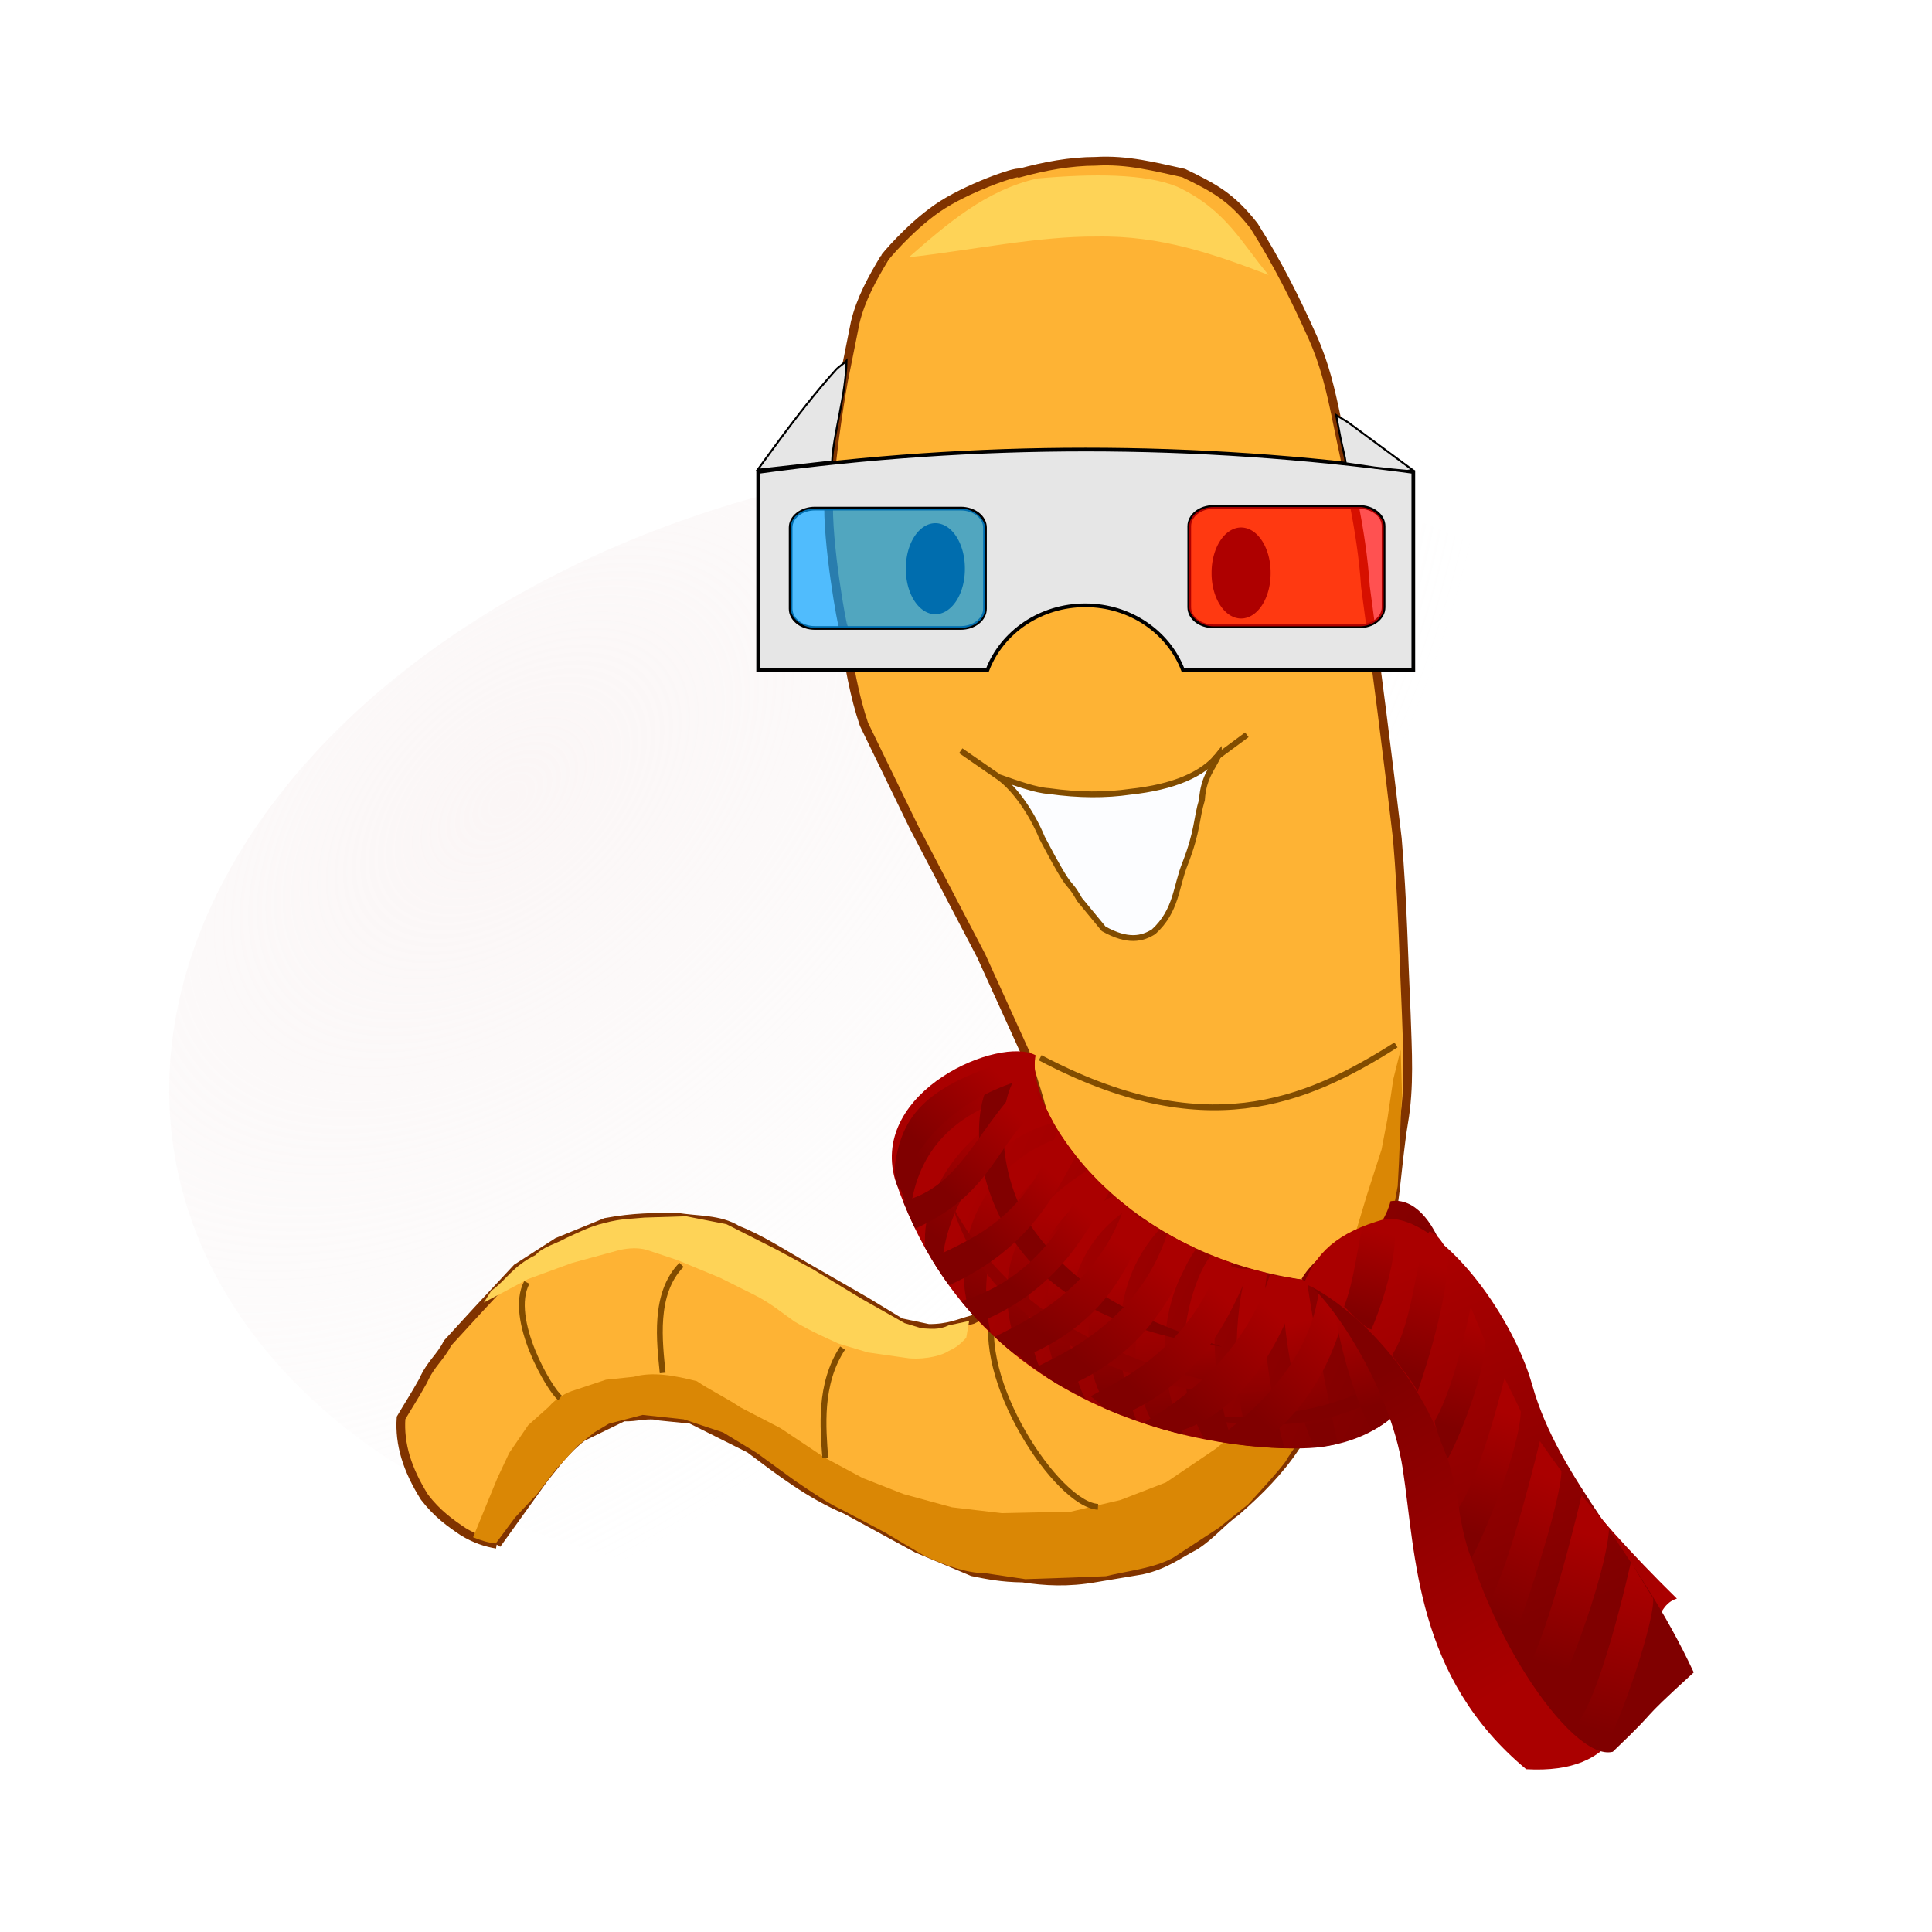 <svg:svg xmlns:dc="http://purl.org/dc/elements/1.1/" xmlns:ns1="http://sodipodi.sourceforge.net/DTD/sodipodi-0.dtd" xmlns:ns2="http://www.inkscape.org/namespaces/inkscape" xmlns:ns3="http://www.w3.org/1999/xlink" xmlns:ns5="http://creativecommons.org/ns#" xmlns:rdf="http://www.w3.org/1999/02/22-rdf-syntax-ns#" xmlns:svg="http://www.w3.org/2000/svg" height="332.76" id="svg8002" version="1.1" viewBox="66.656 80.478 332.76 332.76" width="332.76" ns1:docname="Clogo.svg" ns2:export-filename="D:\HS\MY PROJECTS\Inkscape\cineworm\Clogo.png" ns2:export-xdpi="90" ns2:export-ydpi="90" ns2:version="0.48.4 r9939">
  <svg:defs id="defs8004">
    <svg:linearGradient gradientUnits="userSpaceOnUse" id="linearGradient7940" x1="385.25" x2="308.75" y1="972.74" y2="806.25" ns2:collect="always" ns3:href="#linearGradient4819" />
    <svg:linearGradient id="linearGradient4819">
      <svg:stop id="stop4821" offset="0" style="stop-color:#aa0000" />
      <svg:stop id="stop4823" offset="1" style="stop-color:#800000" />
    </svg:linearGradient>
    <svg:linearGradient gradientUnits="userSpaceOnUse" id="linearGradient7942" x1="381.24" x2="435.65" y1="728" y2="928.98" ns2:collect="always" ns3:href="#linearGradient4819" />
    <svg:linearGradient gradientUnits="userSpaceOnUse" id="linearGradient7944" x1="474.59" x2="443.99" y1="913.7" y2="995.06" ns2:collect="always" ns3:href="#linearGradient4819" />
    <svg:filter color-interpolation-filters="sRGB" height="1.182" id="filter5447" width="1.355" x="-.177" y="-.091" ns2:collect="always">
      <svg:feGaussianBlur id="feGaussianBlur5449" stdDeviation="3.814" ns2:collect="always" />
    </svg:filter>
    <svg:linearGradient gradientUnits="userSpaceOnUse" id="linearGradient7946" x1="452.67" x2="424.28" y1="888.76" y2="957.88" ns2:collect="always" ns3:href="#linearGradient4819" />
    <svg:filter color-interpolation-filters="sRGB" height="1.162" id="filter5443" width="1.343" x="-.171" y="-.081" ns2:collect="always">
      <svg:feGaussianBlur id="feGaussianBlur5445" stdDeviation="3.814" ns2:collect="always" />
    </svg:filter>
    <svg:linearGradient gradientUnits="userSpaceOnUse" id="linearGradient7948" x1="431.29" x2="392.8" y1="853.57" y2="927.06" ns2:collect="always" ns3:href="#linearGradient4819" />
    <svg:filter color-interpolation-filters="sRGB" height="1.167" id="filter5439" width="1.391" x="-.196" y="-.083" ns2:collect="always">
      <svg:feGaussianBlur id="feGaussianBlur5441" stdDeviation="3.814" ns2:collect="always" />
    </svg:filter>
    <svg:linearGradient gradientUnits="userSpaceOnUse" id="linearGradient7950" x1="413.81" x2="386.43" y1="817.46" y2="880.45" ns2:collect="always" ns3:href="#linearGradient4819" />
    <svg:filter color-interpolation-filters="sRGB" height="1.19" id="filter5435" width="1.469" x="-.235" y="-.095" ns2:collect="always">
      <svg:feGaussianBlur id="feGaussianBlur5437" stdDeviation="3.814" ns2:collect="always" />
    </svg:filter>
    <svg:linearGradient gradientUnits="userSpaceOnUse" id="linearGradient7952" x1="395.25" x2="373.38" y1="763.23" y2="818.78" ns2:collect="always" ns3:href="#linearGradient4819" />
    <svg:filter color-interpolation-filters="sRGB" height="1.225" id="filter5431" width="1.57" x="-.285" y="-.112" ns2:collect="always">
      <svg:feGaussianBlur id="feGaussianBlur5433" stdDeviation="3.814" ns2:collect="always" />
    </svg:filter>
    <svg:linearGradient gradientUnits="userSpaceOnUse" id="linearGradient7954" x1="383.8" x2="360.48" y1="733.47" y2="789.03" ns2:collect="always" ns3:href="#linearGradient4819" />
    <svg:filter color-interpolation-filters="sRGB" height="1.211" id="filter5427" width="1.504" x="-.252" y="-.106" ns2:collect="always">
      <svg:feGaussianBlur id="feGaussianBlur5429" stdDeviation="3.814" ns2:collect="always" />
    </svg:filter>
    <svg:linearGradient gradientTransform="translate(1.927 1.163)" gradientUnits="userSpaceOnUse" id="linearGradient7956" x1="353" x2="336.03" y1="710.44" y2="755.93" ns2:collect="always" ns3:href="#linearGradient4819" />
    <svg:filter color-interpolation-filters="sRGB" height="1.195" id="filter5500" width="1.355" x="-.177" y="-.097" ns2:collect="always">
      <svg:feGaussianBlur id="feGaussianBlur5502" stdDeviation="2.368" ns2:collect="always" />
    </svg:filter>
    <svg:clipPath clipPathUnits="userSpaceOnUse" id="clipPath5942">
      <svg:path d="m176.45 596.34c-8.925 26.522 30.744 111.89 133.98 137.35 25.456-1.414 46.909-25.407 51.152-38.135 26.554-1.414 34.394 57 24.495 69.728-15.556 35.355-36.036 58.888-76.127 60.276-26.29 0.91-183.1-18.358-217.04-169.68-8.485-49.497 65.155-72.267 83.54-59.539z" id="path5944" style="fill-rule:evenodd;fill:url(#linearGradient5946)" ns1:nodetypes="ccccscc" ns2:connector-curvature="0" />
    </svg:clipPath>
    <svg:filter color-interpolation-filters="sRGB" id="filter27666" ns2:collect="always">
      <svg:feGaussianBlur id="feGaussianBlur27668" stdDeviation="0.858" ns2:collect="always" />
    </svg:filter>
    <svg:linearGradient gradientUnits="userSpaceOnUse" id="linearGradient7958" x1="127.24" x2="353.9" y1="667.73" y2="799.99" ns2:collect="always" ns3:href="#linearGradient4819" />
    <svg:linearGradient gradientUnits="userSpaceOnUse" id="linearGradient7960" x1="148.17" x2="108.43" y1="634.85" y2="687.37" ns2:collect="always" ns3:href="#linearGradient4819" />
    <svg:filter color-interpolation-filters="sRGB" id="filter5249" ns2:collect="always">
      <svg:feGaussianBlur id="feGaussianBlur5251" stdDeviation="0.977" ns2:collect="always" />
    </svg:filter>
    <svg:linearGradient gradientUnits="userSpaceOnUse" id="linearGradient7962" x1="156.82" x2="124.53" y1="666.98" y2="726.3" ns2:collect="always" ns3:href="#linearGradient4819" />
    <svg:filter color-interpolation-filters="sRGB" id="filter5241" ns2:collect="always">
      <svg:feGaussianBlur id="feGaussianBlur5243" stdDeviation="0.977" ns2:collect="always" />
    </svg:filter>
    <svg:linearGradient gradientUnits="userSpaceOnUse" id="linearGradient7964" x1="177.83" x2="146.12" y1="683.66" y2="754.72" ns2:collect="always" ns3:href="#linearGradient4819" />
    <svg:filter color-interpolation-filters="sRGB" id="filter5237" ns2:collect="always">
      <svg:feGaussianBlur id="feGaussianBlur5239" stdDeviation="0.977" ns2:collect="always" />
    </svg:filter>
    <svg:linearGradient gradientUnits="userSpaceOnUse" id="linearGradient7966" x1="203.78" x2="179.48" y1="709.61" y2="760.89" ns2:collect="always" ns3:href="#linearGradient4819" />
    <svg:linearGradient gradientUnits="userSpaceOnUse" id="linearGradient7968" x1="184.22" x2="184.22" y1="710.85" y2="780.05" ns2:collect="always" ns3:href="#linearGradient4819" />
    <svg:filter color-interpolation-filters="sRGB" id="filter5233" ns2:collect="always">
      <svg:feGaussianBlur id="feGaussianBlur5235" stdDeviation="0.977" ns2:collect="always" />
    </svg:filter>
    <svg:linearGradient gradientUnits="userSpaceOnUse" id="linearGradient7970" x1="211.19" x2="202.74" y1="725.06" y2="784.36" ns2:collect="always" ns3:href="#linearGradient4819" />
    <svg:filter color-interpolation-filters="sRGB" id="filter5229" ns2:collect="always">
      <svg:feGaussianBlur id="feGaussianBlur5231" stdDeviation="0.977" ns2:collect="always" />
    </svg:filter>
    <svg:linearGradient gradientUnits="userSpaceOnUse" id="linearGradient7972" x1="230.14" x2="226.43" y1="737.42" y2="801.67" ns2:collect="always" ns3:href="#linearGradient4819" />
    <svg:filter color-interpolation-filters="sRGB" id="filter5225" ns2:collect="always">
      <svg:feGaussianBlur id="feGaussianBlur5227" stdDeviation="0.977" ns2:collect="always" />
    </svg:filter>
    <svg:linearGradient gradientUnits="userSpaceOnUse" id="linearGradient7974" x1="250.68" x2="245.43" y1="749.77" y2="791.17" ns2:collect="always" ns3:href="#linearGradient4819" />
    <svg:filter color-interpolation-filters="sRGB" id="filter5221" ns2:collect="always">
      <svg:feGaussianBlur id="feGaussianBlur5223" stdDeviation="0.977" ns2:collect="always" />
    </svg:filter>
    <svg:linearGradient gradientUnits="userSpaceOnUse" id="linearGradient7976" x1="278.63" x2="275.54" y1="756.57" y2="808.47" ns2:collect="always" ns3:href="#linearGradient4819" />
    <svg:filter color-interpolation-filters="sRGB" height="1.059" id="filter5217" width="1.203" x="-.102" y="-0.029" ns2:collect="always">
      <svg:feGaussianBlur id="feGaussianBlur5219" stdDeviation="0.977" ns2:collect="always" />
    </svg:filter>
    <svg:linearGradient gradientUnits="userSpaceOnUse" id="linearGradient7978" x1="302.19" x2="307.65" y1="755.95" y2="812.79" ns2:collect="always" ns3:href="#linearGradient4819" />
    <svg:filter color-interpolation-filters="sRGB" height="1.06" id="filter5213" width="1.202" x="-.101" y="-.03" ns2:collect="always">
      <svg:feGaussianBlur id="feGaussianBlur5215" stdDeviation="0.977" ns2:collect="always" />
    </svg:filter>
    <svg:linearGradient gradientUnits="userSpaceOnUse" id="linearGradient7980" x1="157.5" x2="102.76" y1="611.25" y2="638.34" ns2:collect="always" ns3:href="#linearGradient4819" />
    <svg:filter color-interpolation-filters="sRGB" id="filter5245" ns2:collect="always">
      <svg:feGaussianBlur id="feGaussianBlur5247" stdDeviation="0.977" ns2:collect="always" />
    </svg:filter>
    <svg:filter color-interpolation-filters="sRGB" height="1.152" id="filter5281" width="1.204" x="-.102" y="-.076" ns2:collect="always">
      <svg:feGaussianBlur id="feGaussianBlur5283" stdDeviation="5.136" ns2:collect="always" />
    </svg:filter>
    <svg:filter color-interpolation-filters="sRGB" id="filter5301" ns2:collect="always">
      <svg:feGaussianBlur id="feGaussianBlur5303" stdDeviation="3.396" ns2:collect="always" />
    </svg:filter>
    <svg:filter color-interpolation-filters="sRGB" id="filter5321" ns2:collect="always">
      <svg:feGaussianBlur id="feGaussianBlur5323" stdDeviation="0.905" ns2:collect="always" />
    </svg:filter>
    <svg:linearGradient gradientUnits="userSpaceOnUse" id="linearGradient7982" x1="264.77" x2="212.8" y1="737.35" y2="784.98" ns2:collect="always" ns3:href="#linearGradient4819" />
    <svg:filter color-interpolation-filters="sRGB" id="filter5653" ns2:collect="always">
      <svg:feGaussianBlur id="feGaussianBlur5655" stdDeviation="2.354" ns2:collect="always" />
    </svg:filter>
    <svg:linearGradient gradientTransform="translate(25.363 10.656)" gradientUnits="userSpaceOnUse" id="linearGradient7984" x1="264.77" x2="212.8" y1="737.35" y2="784.98" ns2:collect="always" ns3:href="#linearGradient4819" />
    <svg:filter color-interpolation-filters="sRGB" id="filter5657" ns2:collect="always">
      <svg:feGaussianBlur id="feGaussianBlur5659" stdDeviation="2.354" ns2:collect="always" />
    </svg:filter>
    <svg:linearGradient gradientTransform="translate(65.401 22.604)" gradientUnits="userSpaceOnUse" id="linearGradient7986" x1="264.77" x2="212.8" y1="737.35" y2="784.98" ns2:collect="always" ns3:href="#linearGradient4819" />
    <svg:filter color-interpolation-filters="sRGB" id="filter5661" ns2:collect="always">
      <svg:feGaussianBlur id="feGaussianBlur5663" stdDeviation="2.354" ns2:collect="always" />
    </svg:filter>
    <svg:linearGradient gradientTransform="translate(-28.427 -18.598)" gradientUnits="userSpaceOnUse" id="linearGradient7988" x1="264.77" x2="212.8" y1="737.35" y2="784.98" ns2:collect="always" ns3:href="#linearGradient4819" />
    <svg:filter color-interpolation-filters="sRGB" id="filter5649" ns2:collect="always">
      <svg:feGaussianBlur id="feGaussianBlur5651" stdDeviation="2.354" ns2:collect="always" />
    </svg:filter>
    <svg:linearGradient gradientTransform="translate(-49.424 -37.429)" gradientUnits="userSpaceOnUse" id="linearGradient7990" x1="253.83" x2="212.8" y1="734.72" y2="784.98" ns2:collect="always" ns3:href="#linearGradient4819" />
    <svg:filter color-interpolation-filters="sRGB" id="filter5645" ns2:collect="always">
      <svg:feGaussianBlur id="feGaussianBlur5647" stdDeviation="2.354" ns2:collect="always" />
    </svg:filter>
    <svg:linearGradient gradientTransform="translate(-65.827 -57.231)" gradientUnits="userSpaceOnUse" id="linearGradient7992" x1="253.83" x2="211.93" y1="734.72" y2="773.61" ns2:collect="always" ns3:href="#linearGradient4819" />
    <svg:filter color-interpolation-filters="sRGB" id="filter5641" ns2:collect="always">
      <svg:feGaussianBlur id="feGaussianBlur5643" stdDeviation="2.354" ns2:collect="always" />
    </svg:filter>
    <svg:linearGradient gradientTransform="translate(-78.403 -76.799)" gradientUnits="userSpaceOnUse" id="linearGradient7994" x1="253.83" x2="211.93" y1="734.72" y2="773.61" ns2:collect="always" ns3:href="#linearGradient4819" />
    <svg:filter color-interpolation-filters="sRGB" id="filter5637" ns2:collect="always">
      <svg:feGaussianBlur id="feGaussianBlur5639" stdDeviation="2.354" ns2:collect="always" />
    </svg:filter>
    <svg:linearGradient gradientTransform="translate(-93.559 -109.59)" gradientUnits="userSpaceOnUse" id="linearGradient7996" x1="253.83" x2="211.93" y1="734.72" y2="773.61" ns2:collect="always" ns3:href="#linearGradient4819" />
    <svg:filter color-interpolation-filters="sRGB" id="filter5633" ns2:collect="always">
      <svg:feGaussianBlur id="feGaussianBlur5635" stdDeviation="2.354" ns2:collect="always" />
    </svg:filter>
    <svg:linearGradient gradientTransform="translate(-99.436 -131.24)" gradientUnits="userSpaceOnUse" id="linearGradient7998" x1="253.83" x2="211.93" y1="734.72" y2="773.61" ns2:collect="always" ns3:href="#linearGradient4819" />
    <svg:filter color-interpolation-filters="sRGB" id="filter5665" ns2:collect="always">
      <svg:feGaussianBlur id="feGaussianBlur5667" stdDeviation="2.354" ns2:collect="always" />
    </svg:filter>
    <svg:linearGradient gradientUnits="userSpaceOnUse" id="linearGradient8000" x1="334.06" x2="339" y1="752.86" y2="806" ns2:collect="always" ns3:href="#linearGradient4819" />
    <svg:filter color-interpolation-filters="sRGB" id="filter5209" ns2:collect="always">
      <svg:feGaussianBlur id="feGaussianBlur5211" stdDeviation="0.977" ns2:collect="always" />
    </svg:filter>
    <svg:radialGradient cx="386.8" cy="394.75" gradientTransform="matrix(1 0 0 1.638 0 -251.02)" gradientUnits="userSpaceOnUse" id="radialGradient4439" r="34.902" ns2:collect="always">
      <svg:stop id="stop4130-6-9" offset="0" style="stop-color:#f6ebeb;stop-opacity:.677" />
      <svg:stop id="stop4132-2-4" offset="1" style="stop-color:#f4eded;stop-opacity:0" />
    </svg:radialGradient>
  </svg:defs>
  <ns1:namedview bordercolor="#666666" borderopacity="1.0" id="base" pagecolor="#ffffff" showgrid="false" ns2:current-layer="layer2" ns2:cx="127.29274" ns2:cy="229.31121" ns2:document-units="px" ns2:pageopacity="0.0" ns2:pageshadow="2" ns2:window-height="716" ns2:window-maximized="1" ns2:window-width="1366" ns2:window-x="-8" ns2:window-y="-8" ns2:zoom="1" />
  <svg:g id="layer2" ns2:groupmode="layer" ns2:label="Layer16">
    <svg:path d="m395.84 391.3a33.208 33.208 0 1 1 -66.417 0 33.208 33.208 0 1 1 66.417 0z" id="path4126-8-8" style="opacity:.664;color:#000000;fill:url(#radialGradient4439)" transform="matrix(-3.617 -1.103 1.997 -2.725 763.22 1722.8)" ns1:cx="362.63416" ns1:cy="391.29651" ns1:rx="33.208256" ns1:ry="33.208256" ns1:type="arc" />
  </svg:g>
  <svg:g id="layer1" transform="translate(0 -552.36)" ns2:groupmode="layer" ns2:label="Layer 1">
    <svg:path d="m152.21 898.81 8.201-11.41c1.97-2.357 3.493-4.714 6.566-7.071l7.071-3.446c2.189 0.138 4.109-0.68 6.298-0.12l5.319 0.536 10.102 5.051c5.112 3.831 10.286 7.867 16.578 10.517l12.211 6.655 9.596 4.041c2.505 0.511 5.009 1.023 8.676 1.069 3.785 0.58 7.806 0.809 12.538-0.031l7.961-1.337c3.99-0.864 6.301-2.736 9.211-4.247 2.841-1.852 4.492-4.061 7.099-5.913 3.886-3.405 7.459-6.997 10.16-11.112 3.617-4.517 6.558-9.34 9.091-14.29 2.989-5.893 4.097-11.785 5.765-17.678 2.348-7.558 2.47-15.966 3.745-23.739 1.09-6.229 0.674-12.459 0.474-18.688-0.464-10.042-0.621-19.398-1.543-30.305-1.684-14.479-3.499-28.643-5.497-43.437-0.629-9.765-3.093-19.53-5.051-29.294-0.939-4.464-1.935-8.94-4.041-13.637-2.86-6.398-6.056-12.795-10.102-19.193-3.917-5.013-6.932-6.589-12.122-9.091-4.867-1.041-9.603-2.344-15.152-2.02-4.377 0.013-8.755 0.821-13.132 2.02-0.495-0.371-9.241 2.662-14.142 6.061-4.901 3.399-9.182 8.586-9.091 8.586-2.12 3.529-4.104 7.113-5.051 11.112l-2.02 10.102s-2.088 11.414-2.525 20.203c-0.369 7.406 2.345 22.343 2.525 22.223 0.905 6.461 1.913 11.87 3.535 16.668l8.586 17.678 11.617 22.223 7.576 16.668c1.11 4.209 2.747 8.418 3.535 12.627 0.384 2.768 1.357 4.357 0.505 9.596l-2.02 6.566c-0.842 2.943-1.684 5.401-2.525 9.596-1.442 1.835-3.146 5.047-8.586 7.576-2.331 0.622-4.152 1.55-7.576 1.515l-4.798-1.01-5.808-3.535-10.102-5.808c-4.645-2.687-8.392-5.13-12.211-6.609-3.109-1.948-6.976-1.593-10.517-2.229-3.848 0.08-7.233-0.002-12.18 0.923l-8.29 3.385-6.982 4.487-6.803 7.308-5.14 5.614c-1.264 2.512-2.864 3.475-4.219 6.505-1.432 2.577-2.79 4.656-3.799 6.387-0.307 4.531 1.053 8.884 4.041 13.65 2.224 2.887 4.448 4.444 6.672 5.946 2.054 1.24 3.952 1.856 5.771 2.155z" id="path4106" style="stroke:#803300;stroke-width:1.5;fill:#feb334" ns1:nodetypes="cccccccccccccccccccccccccccczcccscccccccccccccccccccccccccc" ns2:connector-curvature="0" />
    <svg:path d="m148.14 897.61 4.192-10.215 2.02-4.293 3.283-4.798 3.541-3.158c1.185-1.41 3.022-2.492 4.541-2.903l5.303-1.768 4.798-0.505c3.239-0.905 6.976-0.239 10.859 0.758 2.294 1.56 4.585 2.584 7.576 4.546l6.819 3.535 7.569 5.051 6.574 3.535 7.071 2.778 8.334 2.273 8.586 1.01 11.869-0.253 8.586-2.02 7.829-3.03 8.586-5.808 7.576-6.313 4.798-6.314 3.283-4.798 3.535-7.829 4.546-10.859 2.273-7.576 2.525-7.829 1.01-5.303 1.01-6.819 1.263-5.051 0.237 7.591c-0.337 5.561-0.406 10.556-0.742 15.895l-1.515 8.081-3.535 12.879-3.283 9.344-6.314 10.354s-4.041 5.556-4.546 6.566c-0.505 1.01-6.566 7.576-6.566 7.576l-5.051 4.041-7.928 5.189c-3.417 1.834-7.825 2.224-11.517 3.145l-6.314 0.253-7.576 0.253-6.819-1.01c-3.338-0.025-6.937-1.352-10.607-3.03l-6.819-4.041-7.196-3.796c-2.067-0.978-3.754-2.031-8.214-5.058l-6.561-4.783-5.808-3.535-6.819-2.273-7.071-0.758-5.808 1.515-2.525 1.515-2.898 2.332-3.668 3.982-3.283 4.293-3.788 4.041-3.327 4.467c-1.276-0.136-2.388-0.473-3.895-1.071z" id="path3762" style="fill:#da8705" ns1:nodetypes="cccccccccccccccccccccccccccccccccccccccccccccccccccccccccccc" ns2:connector-curvature="0" />
    <svg:path d="m233.58 860.36-3.535 0.755c-1.767 0.84-3.132 0.571-4.673 0.505l-2.903-0.888-7.576-4.293-8.334-5.051-6.061-3.283-8.719-4.416-6.951-1.365-7.163 0.225c-2.811 0.275-3.805 0.156-6.836 0.908-2.733 0.667-4.676 1.722-6.696 2.627-1.702 0.992-3.99 1.486-5.245 2.926-3.965 1.936-4.941 4.229-7.635 6.165l-1.263 2.015 7.576-4.035 7.576-2.778 8.334-2.273c1.515-0.298 3.03-0.412 4.546 0l5.303 1.768 7.324 3.03 6.061 3.03c2.787 1.412 4.612 3.017 6.819 4.546 3.024 1.762 5.234 2.708 7.576 3.788l5.051 1.515 7.071 1.01c3.171 0.245 5.865-0.598 6.819-1.263 1.667-0.758 2.277-1.515 3.03-2.273z" id="path3764" style="fill:#fed357" ns1:nodetypes="ccccccccccccccccccccccccccccc" ns2:connector-curvature="0" />
    <svg:path d="m276.58 762.77c-0.882 2.236-2.647 3.719-2.904 7.829-1.005 3.314-0.681 5.233-2.904 10.985-1.607 3.94-1.429 8.102-5.43 11.743-1.939 1.198-4.389 1.846-8.586-0.505l-4.167-5.051c-2.273-4.041-0.962-0.157-6.44-10.607-1.694-4.116-4.58-8.42-7.45-10.48l-6.566-4.546 6.566 4.546c3.182 1.12 6.388 2.263 8.586 2.399 5.193 0.736 9.833 0.736 14.016 0.126 7.447-0.801 12.546-2.945 15.279-6.44z" id="path3768" style="stroke:#814c00;stroke-width:1px;fill:#fcfdff" ns1:nodetypes="cccccccccccccc" ns2:connector-curvature="0" />
    <svg:path d="m275.68 763.63 5.727-4.234" id="path3774" style="stroke:#814c00;stroke-width:1px;fill:none" ns1:nodetypes="cc" ns2:connector-curvature="0" />
    <svg:path d="m245.81 815.02c28.118 14.848 45.457 7.849 61.285-2.213" id="path3774-1" style="stroke:#814c00;stroke-width:1px;fill:none" ns1:nodetypes="cc" ns2:connector-curvature="0" />
    <svg:path d="m245.56 842.57c11.993 13.086 25.532 17.742 50.3 13.318" id="path3774-1-7" style="stroke:#814c00;stroke-width:1px;fill:none" ns1:nodetypes="cc" ns2:connector-curvature="0" />
    <svg:path d="m237.92 857.96c-3.609 12.264 10.861 34.033 17.849 34.405" id="path3774-1-7-4" style="stroke:#814c00;stroke-width:1px;fill:none" ns1:nodetypes="cc" ns2:connector-curvature="0" />
    <svg:path d="m211.78 865.03c-4.108 6.249-3.345 13.848-2.986 18.873" id="path3774-1-7-0" style="stroke:#814c00;stroke-width:1px;fill:none" ns1:nodetypes="cc" ns2:connector-curvature="0" />
    <svg:path d="m184.03 850.69c-4.877 4.967-3.753 13.337-3.238 18.621" id="path3774-1-7-0-4" style="stroke:#814c00;stroke-width:1px;fill:none" ns1:nodetypes="cc" ns2:connector-curvature="0" />
    <svg:path d="m157.39 853.72c-3.322 6.249 4.016 18.646 5.727 19.884" id="path3774-1-7-0-8" style="stroke:#814c00;stroke-width:1px;fill:none" ns1:nodetypes="cc" ns2:connector-curvature="0" />
    <svg:path d="m394.29 454.33a13.036 8.036 0 1 1 -26.071 0 13.036 8.036 0 1 1 26.071 0z" id="path3897" style="fill:#000000" transform="matrix(.39 0 0 .967 79.07 291.45)" ns1:cx="381.25" ns1:cy="454.32648" ns1:rx="13.035714" ns1:ry="8.0357141" ns1:type="arc" />
    <svg:path d="m394.29 454.33a13.036 8.036 0 1 1 -26.071 0 13.036 8.036 0 1 1 26.071 0z" id="path3897-8" style="fill:#000000" transform="matrix(.39 0 0 .967 131.73 292.19)" ns1:cx="381.25" ns1:cy="454.32648" ns1:rx="13.035714" ns1:ry="8.0357141" ns1:type="arc" />
    <svg:path d="m223.18 677.15c10.79-1.215 22.396-3.654 32.321-3.571 11.089-0.215 20.423 3.083 29.643 6.607-4.533-5.295-7.242-11.197-15.714-15.179-5.513-2.289-14.577-2.275-24.107-1.429-8.939 2.031-15.525 7.827-22.143 13.571z" id="path3917" style="fill:#fed357" ns1:nodetypes="cccccc" ns2:connector-curvature="0" />
    <svg:path d="m197.24 714.12v34.094h39.5c2.488-6.484 9.095-11.125 16.844-11.125 7.749 0 14.325 4.641 16.812 11.125h39.687v-34.094c-37.615-5.132-75.229-5.134-112.84 0zm78.438 6.031h25.094c2.326 0 4.188 1.485 4.188 3.312v13.969c0 1.828-1.861 3.281-4.188 3.281h-25.094c-2.326 0-4.188-1.453-4.188-3.281v-13.969c0-1.828 1.861-3.312 4.188-3.312zm-68.656 0.281h25.094c2.326 0 4.188 1.453 4.188 3.281v13.969c0 1.828-1.861 3.312-4.188 3.312h-25.094c-2.326 0-4.188-1.485-4.188-3.312v-13.969c0-1.828 1.861-3.281 4.188-3.281z" id="rect4543" style="stroke:#000000;stroke-width:.634;fill:#e6e6e6" ns1:nodetypes="cccsccccssssssssssssssssss" ns2:connector-curvature="0" />
    <svg:rect height="20.558" id="rect2816-9" rx="4.199" ry="3.3" style="opacity:.683;fill:#ff0000" width="33.482" x="271.49" y="720.16" />
    <svg:rect height="20.558" id="rect2816" rx="4.199" ry="3.3" style="opacity:.683;fill:#00a0ff" width="33.482" x="202.83" y="720.42" />
    <svg:path d="m197.15 713.75c0.406-0.558 0.81-1.113 1.213-1.665 0.403-0.552 0.804-1.101 1.204-1.646 0.4-0.546 0.8-1.088 1.199-1.627 0.399-0.539 0.798-1.075 1.198-1.608 0.4-0.533 0.8-1.062 1.201-1.589 0.401-0.526 0.804-1.049 1.208-1.569 0.404-0.52 0.81-1.036 1.218-1.549 0.408-0.513 0.819-1.022 1.233-1.528 0.414-0.506 0.831-1.009 1.252-1.508 0.421-0.499 0.845-0.995 1.274-1.487 0.429-0.492 0.862-0.981 1.3-1.466 0.438-0.485 1.368-1.063 1.817-1.541-0.164 6.207-2.255 12.499-2.494 17.352z" id="path4582" style="stroke:#000000;stroke-width:.333px;fill:#e6e6e6" ns1:nodetypes="csssssssssssccc" ns2:connector-curvature="0" />
    <svg:path d="m309.95 713.78-1.694-1.248-1.888-1.393-1.888-1.393-1.888-1.393-1.888-1.393-1.888-1.393-2.034-1.248 0.741 3.884 0.778 3.5 0.146 0.924 4.958 0.729 3.062 0.34 2.576 0.243z" id="path4584" style="stroke:#000000;stroke-width:.333px;fill:#e6e6e6" ns1:nodetypes="ccccccccccccccc" ns2:connector-curvature="0" />
    <svg:g clip-path="url(#clipPath5942)" id="g5858" transform="matrix(.313 -.032 .032 .313 170.72 633.59)">
      <svg:path d="m165.68 626.16c-1.314 5.692 0.575 69.62 67.218 102.17 74.632 36.454 118.51 9.345 125.88-8.032 0.438-1.751 1.27-15.144 1.27-15.144s5.298 5.949 3.109 19.084c-1.345 8.069-6.462 28.536-48.164 32.402-41.857 3.88-90.637-12.26-120.85-42.034-33.77-33.27-44.67-71.81-27.16-95.89l-1.314 7.444z" id="path27660" style="fill-rule:evenodd;filter:url(#filter27666);fill:#2a61ad" ns1:nodetypes="csccssscc" ns2:connector-curvature="0" />
      <svg:path d="m176.45 596.34c-8.925 26.522 30.744 111.89 133.98 137.35 25.456-1.414 46.909-25.407 51.152-38.135 26.554-1.414 34.394 57 24.495 69.728-15.556 35.355-36.036 58.888-76.127 60.276-26.29 0.91-183.1-18.358-217.04-169.68-8.485-49.497 65.155-72.267 83.54-59.539z" id="path4413" style="fill-rule:evenodd;fill:url(#linearGradient7958)" ns1:nodetypes="ccccscc" ns2:connector-curvature="0" />
      <svg:path d="m178.55 620.61c-33.276 4.745-71.768 35.555-72.985 74.551-5.679-6.244 8.25 15.938 8.25 15.938-1.372-19.609 21.325-70.094 68.987-77.085-0.746-3.804-4.689-6.978-4.253-13.403z" id="path4922" style="fill-rule:evenodd;filter:url(#filter5249);fill:url(#linearGradient7960)" ns1:nodetypes="ccccc" ns2:connector-curvature="0" />
      <svg:path d="m186.78 642.06c-45.957 9.79-67.844 53.251-60.69 90.225-5.679-6.244 10.438 12.469 10.438 12.469-3.119-21.357 0.535-74.055 55.69-91.35-2.165-4.949-3.253-7.54-5.438-11.344z" id="path4920" style="fill-rule:evenodd;filter:url(#filter5241);fill:url(#linearGradient7962)" ns1:nodetypes="ccccc" ns2:connector-curvature="0" />
      <svg:path d="m198.29 661.81c-30.944 15.595-63.116 42.152-46.543 98.971 2.685 2.219 10.688 9.75 10.688 9.75 0 0-24.954-62.873 42.136-100-1.855-2.783-3.636-6.242-6.281-8.719z" id="path4918" style="fill-rule:evenodd;filter:url(#filter5237);fill:url(#linearGradient7964)" ns1:nodetypes="ccccc" ns2:connector-curvature="0" />
      <svg:path d="m151.75 760.78c-1.1-0.909-1.37-1.034 0.281 0.781-0.094-0.265-0.19-0.517-0.281-0.781z" id="path4916" style="fill-rule:evenodd;fill:url(#linearGradient7966)" ns2:connector-curvature="0" />
      <svg:path d="m211.06 677.19c-26.588 8.967-57.222 52.041-38.07 100.24-6.186-2.166 11.75 8.938 11.75 8.938-3.093-2.474-21.931-71.991 33.696-101.34-1.034-2.596-7.375-7.535-7.375-7.844z" id="path4914" style="fill-rule:evenodd;filter:url(#filter5233);fill:url(#linearGradient7968)" ns1:nodetypes="ccccc" ns2:connector-curvature="0" />
      <svg:path d="m227.23 692.15c-24.732 9.586-51.553 60.411-30.856 100.88 0 0.309 14.812 8.031 14.812 8.031-0-0-21.3-63.672 23.199-103.22-3.592-2.329-7.156-5.378-7.156-5.687z" id="path4912" style="fill-rule:evenodd;filter:url(#filter5229);fill:url(#linearGradient7970)" ns1:nodetypes="ccccc" ns2:connector-curvature="0" />
      <svg:path d="m244.81 705.73c-20.151 7.977-42.463 60.089-24.15 99.43 0 0.3 15.594 6.562 15.594 6.562 0-0-22.556-54.239 16.897-101.25-3.17-1.857-5.557-4.134-8.341-4.744z" id="path4910" style="fill-rule:evenodd;filter:url(#filter5225);fill:url(#linearGradient7972)" ns1:nodetypes="ccccc" ns2:connector-curvature="0" />
      <svg:path d="m261.03 714.99c-11.954 10.915-32.435 60.076-14.122 99.417 0 0.3 15.281 4.719 15.281 4.719 0-0-15.876-65.329 9.972-98.724-4.045-2.514-7.728-4.493-11.131-5.412z" id="path4908" style="fill-rule:evenodd;filter:url(#filter5221);fill:url(#linearGradient7974)" ns1:nodetypes="ccccc" ns2:connector-curvature="0" />
      <svg:path d="m280.7 724.2c-7.475 9.825-18.574 65.08-8.293 96.08 1.545 1.536 17.75 4.406 17.75 4.406 0-0-10.704-58.204 0.316-97.159-4.92-1.201-7.376-2.64-9.773-3.327z" id="path4904" style="fill-rule:evenodd;filter:url(#filter5217);fill:url(#linearGradient7976)" ns1:nodetypes="ccccc" ns2:connector-curvature="0" />
      <svg:path d="m295.24 733.36c-5.313 11.37-1.832 71.516 8.758 91.703 1.545 1.536 15.281-0.219 15.281-0.219-0 0-8.277-63.399-9.152-91.221-5.29-2.434-9.143 1.501-14.887-0.264z" id="path4843" style="fill-rule:evenodd;filter:url(#filter5213);fill:url(#linearGradient7978)" transform="matrix(.835 0 0 1 52.712 0)" ns1:nodetypes="ccccc" ns2:connector-curvature="0" />
      <svg:path d="m174.29 603.3c-39.415-5.813-79.683 13.382-80.393 53.414 0.437-0.128 5.186 19.444 5.186 19.444 6.067-30.093 26.087-56.286 76.81-60.236-1.109-6.859-0.311-10.275-1.603-12.622z" id="path4863" style="fill-rule:evenodd;filter:url(#filter5245);fill:url(#linearGradient7980)" ns1:nodetypes="ccccc" ns2:connector-curvature="0" />
      <svg:path d="m168.46 603.55c-16.064 10.503-20.902 56.78-2.471 88.352 18.773 32.157 45.171 51.177 95.766 73.523-53.752-12.975-90.777-36.933-108.12-70.434-21.924-42.343-11.739-84.645 1.853-91.441-1.236-0 12.357-0.618 12.975-0z" id="path4837" style="fill-rule:evenodd;filter:url(#filter5281);fill:#810000" ns1:nodetypes="cscscc" ns2:connector-curvature="0" />
      <svg:path d="m122.33 672.39c6.178 16.682 20.748 43.033 46.956 65.491 29.314 25.119 77.23 46.956 114.3 53.752-32.746 2.471-83.388-14.279-119.24-47.574-25.959-24.105-36.453-45.103-42.013-71.67z" id="path4839" style="fill-rule:evenodd;filter:url(#filter5301);fill:#8f0000" ns1:nodetypes="cscsc" ns2:connector-curvature="0" />
      <svg:path d="m242.19 801.52c19.771 8.032 105.65 28.421 135.93-33.981-10.503 11.121-37.071 49.427-135.93 33.981z" id="path4841" style="fill-rule:evenodd;filter:url(#filter5321);fill:#800000" ns2:connector-curvature="0" />
      <svg:path d="m187.44 785.12c8.661-4.33 56.294-17.321 77.946-66.811 1.237-1.856 3.712 6.186 16.084 6.186-12.991 22.889-31.549 58.769-79.183 72.997-8.661-3.093-7.423-5.568-14.847-12.372z" id="path5518" style="fill-rule:evenodd;filter:url(#filter5653);fill:url(#linearGradient7982)" ns1:nodetypes="ccccc" ns2:connector-curvature="0" />
      <svg:path d="m214.99 802.34c8.661-4.33 54.982-23.445 76.633-72.935 1.237-1.856 5.461 2.687 17.834 2.687-12.116 28.138-36.799 71.017-78.308 77.371-8.661-3.093-8.736-0.318-16.159-7.123z" id="path5528" style="fill-rule:evenodd;filter:url(#filter5657);fill:url(#linearGradient7984)" ns1:nodetypes="ccccc" ns2:connector-curvature="0" />
      <svg:path d="m253.28 815.16c8.661-4.33 60.231-33.506 65.698-83.433 5.174-0.981 17.272-1.25 18.271-1.688-7.742 36.449-27.175 73.641-63.873 92.244-8.661-3.093-13.985-3.38-20.096-7.123z" id="path5532" style="fill-rule:evenodd;filter:url(#filter5661);fill:url(#linearGradient7986)" ns1:nodetypes="ccccc" ns2:connector-curvature="0" />
      <svg:path d="m159.01 766.52c8.661-4.33 57.606-16.446 79.258-65.936 1.237-1.856 11.585 7.936 14.772 7.498-12.991 22.889-31.549 56.581-79.183 70.81-8.661-3.093-7.423-5.568-14.847-12.372z" id="path5536" style="fill-rule:evenodd;filter:url(#filter5649);fill:url(#linearGradient7988)" ns1:nodetypes="ccccc" ns2:connector-curvature="0" />
      <svg:path d="m138.02 747.69c8.661-4.33 57.606-16.446 79.258-65.936-1.387 0.769 7.649 11.873 10.835 11.435-12.991 22.889-27.613 52.645-75.246 66.873-8.661-3.093-7.423-5.568-14.847-12.372z" id="path5540" style="fill-rule:evenodd;filter:url(#filter5645);fill:url(#linearGradient7990)" ns1:nodetypes="ccccc" ns2:connector-curvature="0" />
      <svg:path d="m121.61 726.14c6.911-1.268 52.795-8.573 76.196-65.498 2.315 4.003 7.211 10.295 11.325 13.879-13.428 19.389-32.999 50.767-77.624 63.886-1.856-1.237-5.877-5.461-9.898-12.266z" id="path5544" style="fill-rule:evenodd;filter:url(#filter5641);fill:url(#linearGradient7992)" ns1:nodetypes="ccccc" ns2:connector-curvature="0" />
      <svg:path d="m107.8 701.62c18.355-8.073 53.723-13.522 76.196-63.024 2.315 4.003 5.046 10.604 9.16 14.188-13.428 19.389-30.834 48.602-76.386 63.886-1.856-1.237-4.949-8.245-8.97-15.05z" id="path5548" style="fill-rule:evenodd;filter:url(#filter5637);fill:url(#linearGradient7994)" ns1:nodetypes="ccccc" ns2:connector-curvature="0" />
      <svg:path d="m95.119 668.53c35.367-4.361 46.299-39.504 78.67-61.787 2.315 4.003-0.212 13.697 3.902 17.281-27.966 16.296-30.525 44.581-76.077 59.865-1.856-1.237-2.474-8.555-6.495-15.359z" id="path5552" style="fill-rule:evenodd;filter:url(#filter5633);fill:url(#linearGradient7996)" ns1:nodetypes="ccccc" ns2:connector-curvature="0" />
      <svg:path d="m93.572 648.73c6.602-26.632 20.317-43.834 81.454-53.126 2.315 4.003-0.522 11.842-0.119 12.332-29.512 3.305-64.858 19.527-79.17 54.297-1.856-1.237-3.402-4.224-2.165-13.503z" id="path5556" style="fill-rule:evenodd;filter:url(#filter5665);fill:url(#linearGradient7998)" ns1:nodetypes="ccccc" ns2:connector-curvature="0" />
      <svg:path d="m337.31 739.66c-3.53 0.807-10.648 3.849-12.656 5.094 0.248 14.459 3.197 46.602 13.531 74.406 5.476-0.212 15.156-7.469 15.156-7.469 0 0-1.719-44.815-16.031-72.031z" id="path4906" style="fill-rule:evenodd;filter:url(#filter5209);fill:url(#linearGradient8000)" ns2:connector-curvature="0" />
    </svg:g>
    <svg:g id="g5783" transform="matrix(.313 -.032 .032 .313 170.72 633.59)">
      <svg:path d="m308.75 733.04c11.74 7.044 42.263 61.046 44.611 109.18 2.348 48.133-4.696 113.87 50.481 170.23 51.655 8.218 57.524-25.827 66.916-43.437 9.392-17.61 11.74-38.741 24.653-41.089-45.785-55.176-69.264-96.265-83.352-131.48-14.088-35.219-19.782-76.746-33.87-84.964-14.088-8.218-54.616 1.051-69.439 21.569z" id="path4817" style="fill-rule:evenodd;fill:url(#linearGradient7940)" ns1:nodetypes="cscscssc" ns2:connector-curvature="0" />
      <svg:path d="m309.93 735.39c24.653 14.088 68.09 62.22 71.612 127.96 3.522 65.742 46.959 147.92 70.438 144.4 31.697-24.653 11.319-11.144 48.501-38.688-24.285-70.053-62.588-111.58-71.98-165.58-7.026-40.399-41.089-97.439-70.438-98.613-28.175 4.696-39.915 15.262-48.133 30.523z" id="path4415" style="fill-rule:evenodd;fill:url(#linearGradient7942)" ns1:nodetypes="csccscc" ns2:connector-curvature="0" />
      <svg:path d="m447.05 1006c10.061-11.811 35.432-67.801 35.432-79.612-0.437-0.437-10.061-20.997-10.061-20.997s-25.808 78.737-41.556 87.923c-0.437 0.437 6.124 8.311 16.185 12.685z" id="path5325" style="fill-rule:evenodd;filter:url(#filter5447);fill:url(#linearGradient7944)" ns2:connector-curvature="0" />
      <svg:path d="m420.37 979.31c5.249-3.937 37.181-65.177 41.993-93.172 0.437-0.875-13.123-19.684-13.123-19.684s-24.933 72.613-40.243 93.172c-0.875 0 7.436 15.31 11.373 19.684z" id="path5327" style="fill-rule:evenodd;filter:url(#filter5443);fill:url(#linearGradient7946)" ns2:connector-curvature="0" />
      <svg:path d="m402 944.32c4.812-6.561 35.869-75.238 37.619-92.297-0.437-0.437-10.061-17.497-10.061-17.497s-22.309 64.302-36.744 85.298c-0.437-0.437 9.186 25.808 9.186 24.496z" id="path5329" style="fill-rule:evenodd;filter:url(#filter5439);fill:url(#linearGradient7948)" ns2:connector-curvature="0" />
      <svg:path d="m385.81 894.45c7.436-10.498 31.932-55.553 34.994-76.987 0-0.875-6.999-19.247-6.999-19.247s-17.497 49.867-31.932 67.801c-0.437 1.312 1.312 22.309 3.937 28.433z" id="path5331" style="fill-rule:evenodd;filter:url(#filter5435);fill:url(#linearGradient7950)" ns2:connector-curvature="0" />
      <svg:path d="m378.38 838.9c2.187-2.187 23.184-37.619 27.121-61.24 0 0.875-6.124-20.122-6.124-20.122s-12.685 41.993-25.808 59.928c-1.312 1.312 4.812 21.871 4.812 21.434z" id="path5333" style="fill-rule:evenodd;filter:url(#filter5431);fill:url(#linearGradient7952)" ns2:connector-curvature="0" />
      <svg:path d="m365.69 800.84s20.997-43.743 24.496-73.488c0.437 1.75-3.062-11.373-9.186-13.123-8.311 10.498-13.56 48.555-27.121 65.177-0.437 0.437 10.498 16.185 11.811 21.434z" id="path5335" style="fill-rule:evenodd;filter:url(#filter5427);fill:url(#linearGradient7954)" ns2:connector-curvature="0" />
      <svg:path d="m344 764.39c5.249-9.186 19.684-38.931 18.372-57.741-1.75-1.75-11.373 0.875-17.935 2.625-3.937 11.373-6.999 27.121-13.998 41.118 0-0.875 8.311 11.811 13.56 13.998z" id="path5451" style="fill-rule:evenodd;filter:url(#filter5500);fill:url(#linearGradient7956)" ns2:connector-curvature="0" />
    </svg:g>
  </svg:g>
</svg:svg>